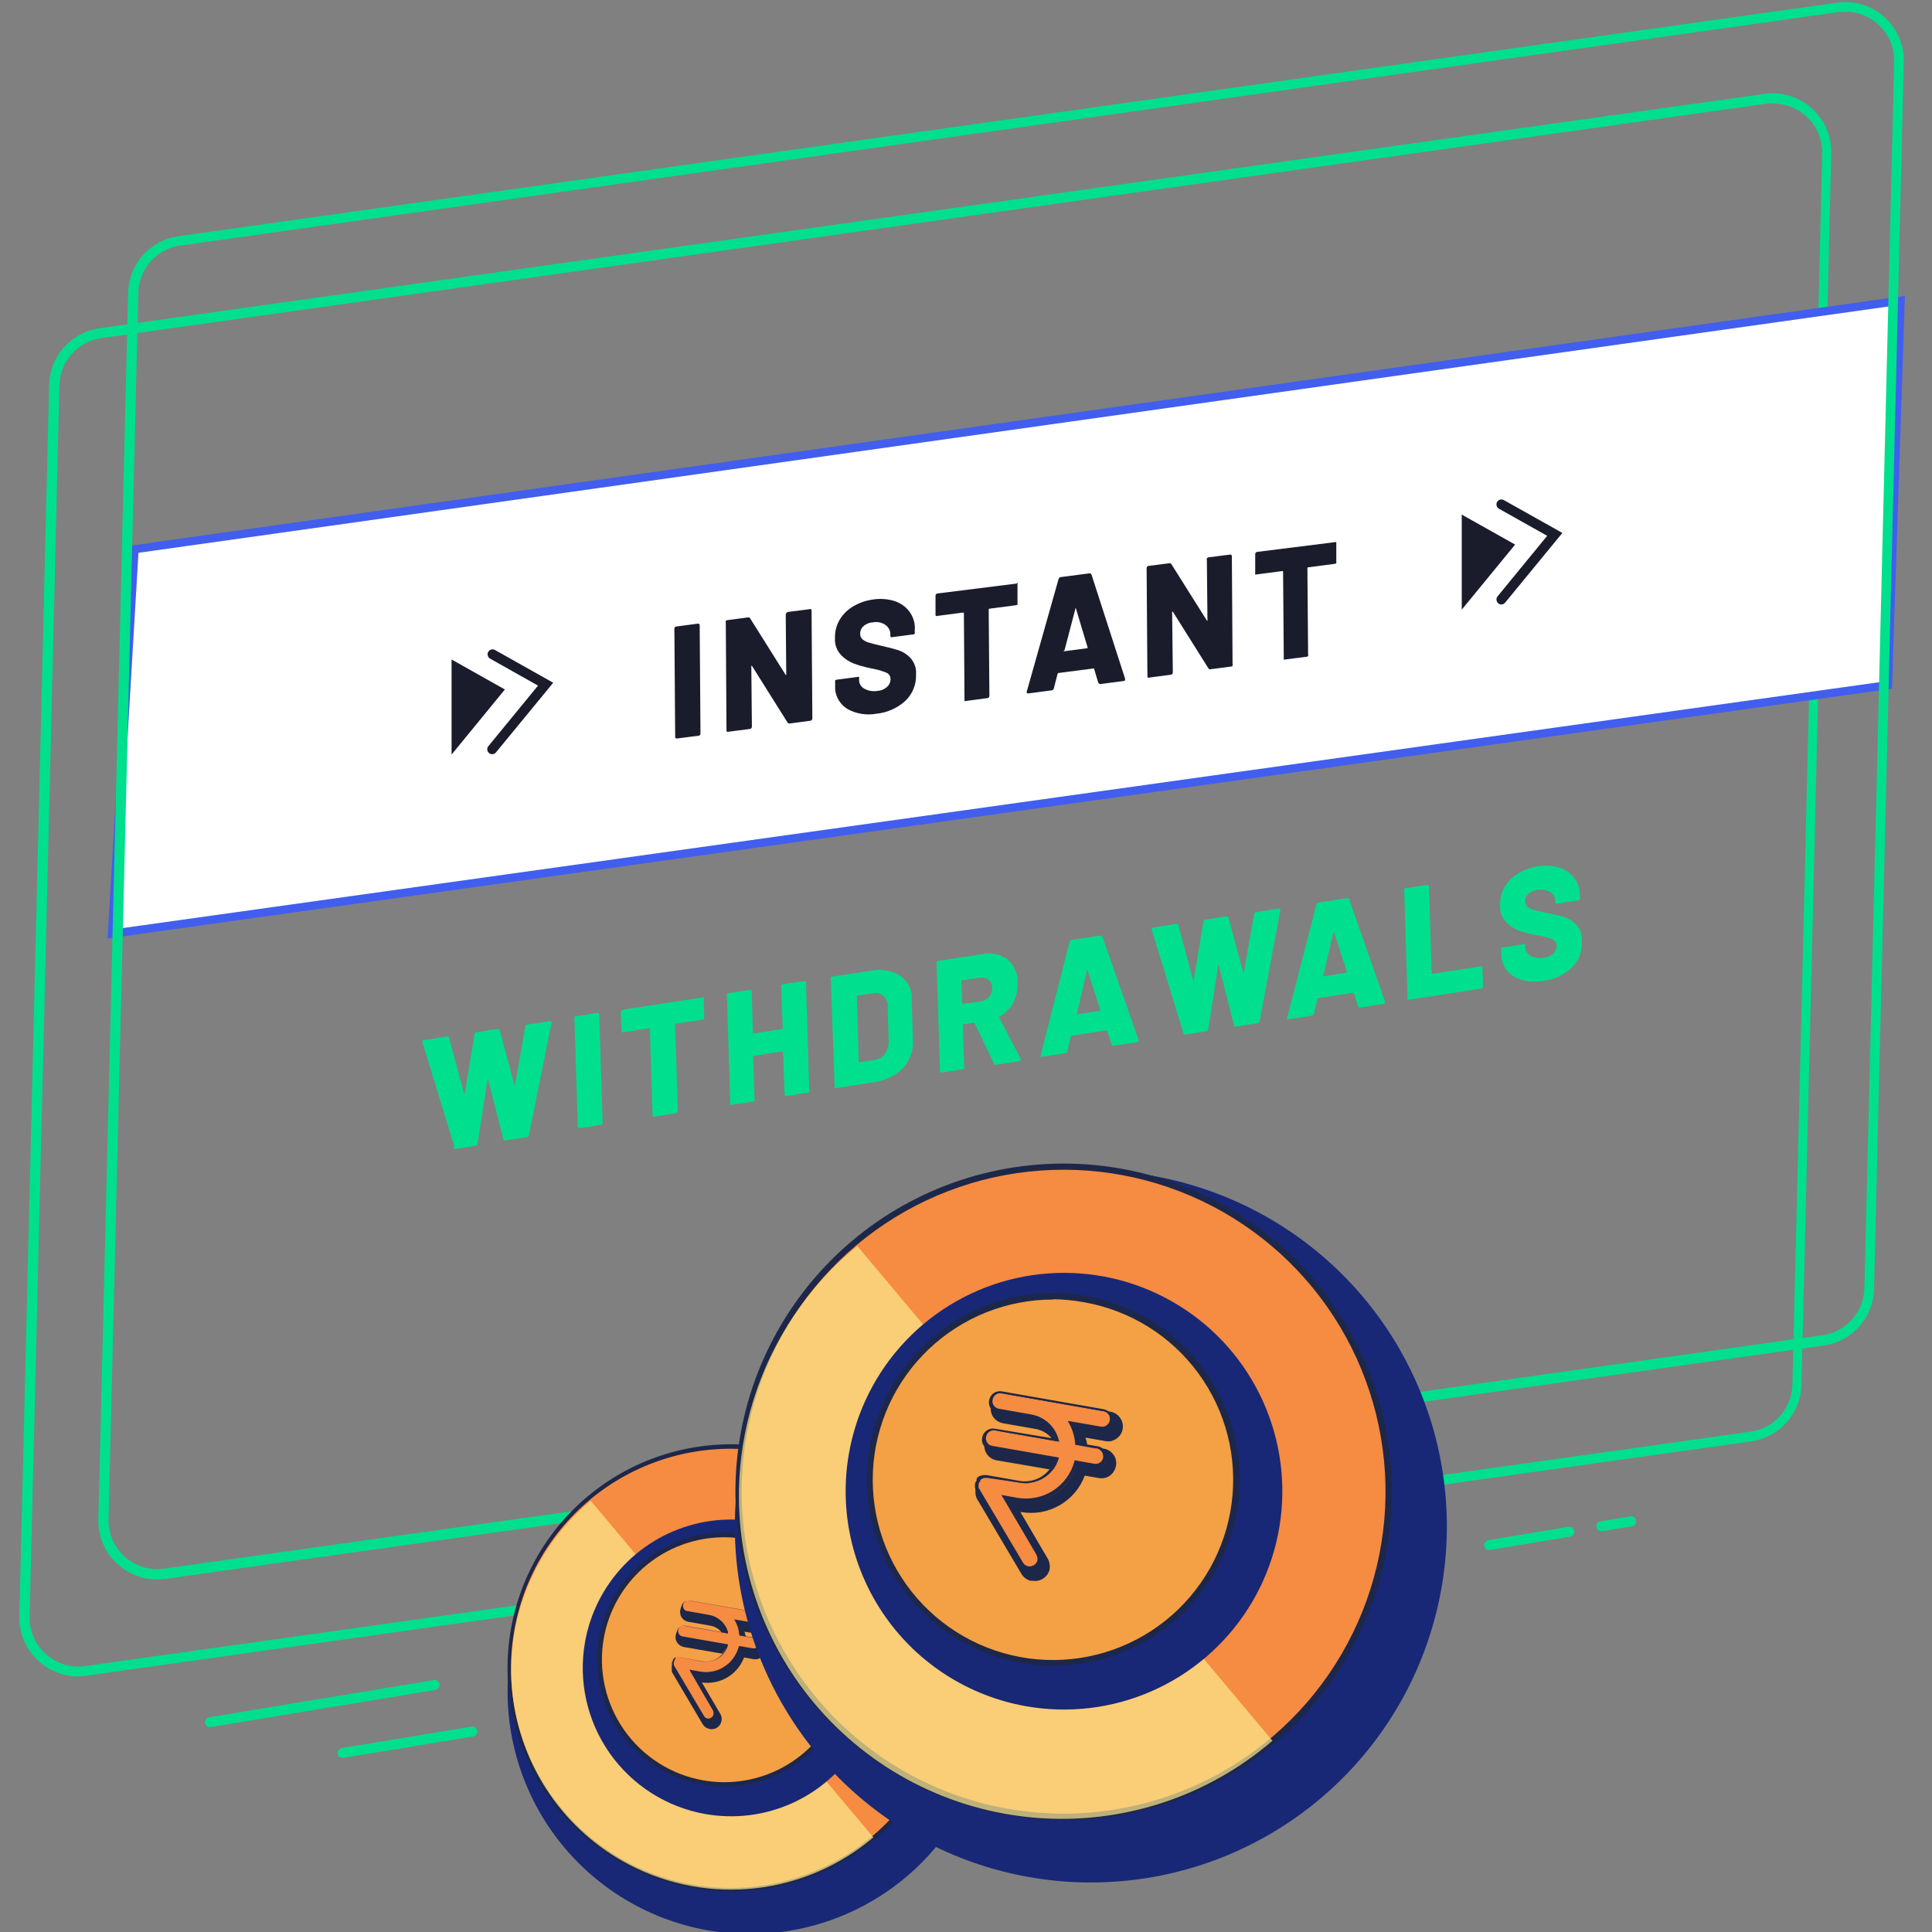 <svg width="100" height="100" viewBox="0 0 100 100" fill="none" xmlns="http://www.w3.org/2000/svg">
<rect x="0" y="0" width="100" height="100" fill="#808080" stroke="none"/>
<g clip-path="url(#clip0_5592_19990)">
<path d="M4.047 86.771C3.302 86.772 2.583 86.498 2.028 86C1.696 85.709 1.431 85.348 1.254 84.943C1.076 84.538 0.99 84.099 1.001 83.657L2.542 19.926C2.558 19.205 2.83 18.514 3.309 17.976C3.788 17.438 4.443 17.087 5.157 16.987L91.323 4.859C91.759 4.797 92.204 4.832 92.626 4.96C93.048 5.087 93.437 5.306 93.767 5.599C94.096 5.892 94.358 6.253 94.534 6.658C94.709 7.062 94.795 7.5 94.785 7.941L93.244 71.672C93.228 72.393 92.957 73.084 92.477 73.621C91.998 74.159 91.343 74.508 90.629 74.606L4.474 86.735C4.332 86.754 4.19 86.766 4.047 86.771ZM91.769 5.347C91.651 5.345 91.532 5.353 91.415 5.372L5.249 17.501C4.656 17.583 4.111 17.873 3.713 18.321C3.315 18.768 3.089 19.342 3.076 19.941L1.535 83.673C1.525 84.04 1.596 84.404 1.743 84.74C1.889 85.077 2.108 85.377 2.383 85.62C2.659 85.866 2.987 86.049 3.342 86.155C3.697 86.26 4.071 86.286 4.438 86.231L90.603 74.102C91.197 74.021 91.741 73.73 92.139 73.283C92.538 72.835 92.764 72.261 92.776 71.662L94.317 7.931C94.323 7.596 94.262 7.263 94.138 6.952C94.013 6.641 93.828 6.357 93.594 6.119C93.359 5.88 93.079 5.69 92.77 5.56C92.462 5.43 92.13 5.363 91.795 5.362L91.769 5.347Z" fill="#00DF8D"/>
<path d="M97.724 35.461L5.794 48.33L6.965 28.428L98.381 15.555L97.724 35.461Z" fill="white"/>
<path d="M5.568 48.576L6.76 28.243L6.934 28.217L98.597 15.312L97.929 35.645L97.754 35.671L5.568 48.576ZM7.166 28.613L6.02 48.083L97.518 35.276L98.155 15.806L7.166 28.613Z" fill="#415EEF"/>
<path d="M8.131 81.751C7.389 81.753 6.672 81.48 6.118 80.986C5.786 80.695 5.523 80.335 5.345 79.931C5.168 79.527 5.081 79.09 5.09 78.649L6.631 15.153C6.647 14.435 6.918 13.745 7.396 13.208C7.875 12.671 8.529 12.323 9.241 12.225L95.088 0.138C95.524 0.076 95.969 0.11 96.39 0.238C96.812 0.366 97.201 0.585 97.529 0.878C97.858 1.171 98.118 1.533 98.293 1.937C98.468 2.342 98.552 2.779 98.54 3.22L96.999 66.715C96.984 67.433 96.713 68.122 96.236 68.659C95.759 69.195 95.106 69.544 94.395 69.643L8.542 81.726C8.406 81.744 8.269 81.753 8.131 81.751ZM95.53 0.626C95.412 0.618 95.293 0.618 95.175 0.626L9.328 12.713C8.737 12.795 8.195 13.084 7.797 13.529C7.4 13.975 7.174 14.547 7.16 15.143L5.619 78.638C5.611 79.004 5.683 79.366 5.828 79.702C5.973 80.037 6.19 80.337 6.462 80.58C6.734 80.823 7.057 81.004 7.406 81.109C7.756 81.215 8.124 81.243 8.486 81.192L94.338 69.109C94.928 69.026 95.47 68.737 95.866 68.291C96.262 67.846 96.487 67.275 96.501 66.679L98.042 3.179C98.049 2.844 97.989 2.512 97.866 2.201C97.743 1.89 97.559 1.606 97.325 1.367C97.091 1.128 96.812 0.938 96.504 0.808C96.195 0.678 95.864 0.611 95.53 0.61V0.626Z" fill="#00DF8D"/>
<path d="M34.973 38.203C34.962 38.196 34.954 38.186 34.95 38.174C34.945 38.162 34.944 38.149 34.947 38.137L34.906 32.537C34.904 32.524 34.906 32.511 34.91 32.498C34.915 32.486 34.922 32.474 34.932 32.465C34.94 32.455 34.95 32.446 34.961 32.44C34.973 32.434 34.986 32.43 34.999 32.429L36.119 32.28C36.131 32.278 36.144 32.278 36.156 32.282C36.168 32.285 36.18 32.291 36.189 32.3C36.199 32.308 36.206 32.319 36.211 32.331C36.215 32.342 36.217 32.355 36.216 32.368L36.257 37.967C36.257 37.993 36.248 38.018 36.232 38.039C36.224 38.05 36.214 38.06 36.203 38.067C36.191 38.074 36.178 38.079 36.165 38.08L35.04 38.224C35.028 38.228 35.015 38.228 35.003 38.224C34.991 38.221 34.981 38.213 34.973 38.203Z" fill="#1A1C2B"/>
<path d="M40.722 31.715C40.737 31.693 40.761 31.678 40.788 31.674L41.913 31.53C41.923 31.524 41.935 31.521 41.947 31.521C41.959 31.521 41.97 31.524 41.98 31.53C41.99 31.538 41.997 31.548 42.002 31.56C42.006 31.572 42.008 31.584 42.006 31.597L42.047 37.196C42.044 37.223 42.034 37.248 42.016 37.268C42.009 37.279 41.999 37.288 41.987 37.294C41.975 37.3 41.962 37.304 41.949 37.304L40.876 37.448C40.854 37.453 40.831 37.45 40.81 37.441C40.79 37.432 40.773 37.416 40.763 37.397L38.923 34.468C38.923 34.468 38.923 34.468 38.888 34.468C38.852 34.468 38.888 34.468 38.888 34.504L38.918 37.617C38.916 37.644 38.905 37.669 38.888 37.689C38.881 37.701 38.872 37.71 38.862 37.717C38.851 37.724 38.839 37.729 38.826 37.73L37.701 37.874C37.69 37.881 37.678 37.884 37.665 37.884C37.652 37.884 37.64 37.881 37.629 37.874C37.62 37.866 37.613 37.855 37.609 37.844C37.605 37.832 37.603 37.82 37.603 37.807L37.567 32.208C37.562 32.197 37.56 32.184 37.56 32.172C37.56 32.16 37.562 32.147 37.567 32.136C37.586 32.115 37.611 32.102 37.639 32.1L38.723 31.956C38.745 31.952 38.767 31.955 38.787 31.966C38.807 31.976 38.822 31.992 38.831 32.013L40.665 34.931C40.665 34.931 40.665 34.931 40.696 34.931C40.727 34.931 40.696 34.931 40.696 34.89L40.67 31.807C40.671 31.789 40.677 31.771 40.685 31.755C40.694 31.739 40.707 31.726 40.722 31.715Z" fill="#1A1C2B"/>
<path d="M43.901 36.718C43.715 36.614 43.557 36.465 43.44 36.287C43.322 36.108 43.25 35.904 43.228 35.691C43.228 35.64 43.228 35.563 43.228 35.45V35.29C43.221 35.267 43.221 35.242 43.228 35.218C43.236 35.208 43.246 35.2 43.258 35.194C43.27 35.187 43.282 35.184 43.295 35.182L44.394 35.038C44.406 35.033 44.418 35.031 44.43 35.031C44.443 35.031 44.455 35.033 44.466 35.038C44.474 35.06 44.474 35.084 44.466 35.105V35.203C44.468 35.294 44.493 35.382 44.54 35.46C44.587 35.537 44.654 35.601 44.733 35.645C44.95 35.763 45.2 35.803 45.442 35.758C45.638 35.742 45.821 35.654 45.956 35.511C46.007 35.456 46.045 35.391 46.068 35.32C46.091 35.249 46.099 35.174 46.09 35.1C46.084 35.038 46.061 34.979 46.024 34.929C45.987 34.88 45.937 34.841 45.879 34.818C45.669 34.731 45.45 34.666 45.227 34.622L45.026 34.581C44.743 34.523 44.465 34.444 44.194 34.345C43.955 34.253 43.737 34.111 43.557 33.929C43.362 33.733 43.243 33.475 43.218 33.199C43.218 33.158 43.218 33.086 43.218 32.989C43.215 32.659 43.304 32.336 43.475 32.054C43.651 31.77 43.897 31.534 44.189 31.37C44.505 31.188 44.854 31.07 45.216 31.026C45.56 30.976 45.91 30.999 46.244 31.093C46.535 31.176 46.797 31.34 46.999 31.566C47.193 31.792 47.315 32.071 47.348 32.367C47.355 32.446 47.355 32.525 47.348 32.603V32.722C47.354 32.733 47.356 32.745 47.356 32.758C47.356 32.77 47.354 32.782 47.348 32.794C47.341 32.805 47.331 32.814 47.319 32.822C47.308 32.829 47.295 32.833 47.282 32.835L46.187 32.978C46.164 32.986 46.139 32.986 46.115 32.978C46.106 32.97 46.098 32.96 46.093 32.948C46.088 32.937 46.085 32.924 46.084 32.912V32.83C46.084 32.736 46.062 32.644 46.019 32.561C45.976 32.477 45.914 32.406 45.838 32.352C45.745 32.285 45.638 32.239 45.526 32.215C45.414 32.191 45.298 32.19 45.185 32.213C44.994 32.222 44.812 32.298 44.672 32.429C44.614 32.486 44.571 32.557 44.546 32.635C44.521 32.713 44.515 32.795 44.528 32.876C44.534 32.922 44.55 32.967 44.574 33.008C44.597 33.048 44.629 33.084 44.667 33.112C44.769 33.188 44.886 33.242 45.011 33.271C45.16 33.318 45.391 33.374 45.699 33.446C45.972 33.502 46.241 33.572 46.506 33.657C46.719 33.73 46.914 33.849 47.076 34.006C47.269 34.197 47.389 34.45 47.415 34.72C47.415 34.766 47.415 34.838 47.415 34.936C47.421 35.187 47.374 35.436 47.278 35.668C47.182 35.9 47.038 36.109 46.855 36.282C46.437 36.661 45.907 36.893 45.345 36.944C44.852 37.031 44.344 36.952 43.901 36.718Z" fill="#1A1C2B"/>
<path d="M52.665 30.164C52.672 30.174 52.675 30.186 52.675 30.197C52.675 30.209 52.672 30.221 52.665 30.231V31.217C52.671 31.228 52.673 31.241 52.673 31.253C52.673 31.265 52.671 31.278 52.665 31.289C52.657 31.3 52.647 31.308 52.636 31.315C52.624 31.321 52.611 31.325 52.598 31.325L51.222 31.505C51.187 31.505 51.172 31.52 51.175 31.551L51.211 36.026C51.209 36.052 51.198 36.077 51.181 36.097C51.174 36.108 51.165 36.117 51.154 36.123C51.143 36.129 51.131 36.133 51.119 36.133L49.994 36.282C49.971 36.291 49.945 36.291 49.922 36.282C49.914 36.261 49.914 36.237 49.922 36.216L49.891 31.741C49.89 31.731 49.885 31.722 49.877 31.715C49.87 31.709 49.86 31.705 49.85 31.705L48.514 31.88C48.504 31.886 48.493 31.89 48.481 31.89C48.469 31.89 48.458 31.886 48.448 31.88C48.437 31.873 48.429 31.863 48.424 31.851C48.419 31.839 48.419 31.826 48.422 31.813V30.832C48.423 30.803 48.434 30.776 48.453 30.755C48.459 30.744 48.468 30.735 48.479 30.729C48.49 30.723 48.502 30.719 48.514 30.719L52.624 30.205C52.627 30.195 52.632 30.187 52.639 30.18C52.647 30.172 52.656 30.167 52.665 30.164Z" fill="#1A1C2B"/>
<path d="M56.873 35.368C56.855 35.353 56.842 35.334 56.837 35.311L56.626 34.602C56.626 34.602 56.595 34.572 56.58 34.602L54.782 34.834C54.782 34.834 54.751 34.834 54.741 34.875L54.545 35.635C54.54 35.661 54.526 35.685 54.505 35.703C54.485 35.721 54.459 35.731 54.432 35.733L53.225 35.892C53.211 35.895 53.197 35.894 53.184 35.889C53.17 35.884 53.159 35.875 53.151 35.864C53.143 35.852 53.138 35.838 53.138 35.824C53.137 35.81 53.141 35.796 53.148 35.784L54.792 29.969C54.798 29.944 54.811 29.922 54.829 29.905C54.848 29.888 54.87 29.876 54.895 29.871L56.39 29.676C56.413 29.675 56.436 29.681 56.456 29.694C56.475 29.707 56.49 29.726 56.498 29.748L58.234 35.126V35.157C58.234 35.214 58.234 35.245 58.152 35.25L56.939 35.409C56.914 35.401 56.891 35.387 56.873 35.368ZM55.085 33.709L56.256 33.554C56.287 33.554 56.297 33.554 56.292 33.503L55.676 31.448C55.676 31.448 55.676 31.417 55.676 31.422C55.672 31.433 55.672 31.443 55.676 31.453L55.1 33.657C55.042 33.698 55.028 33.715 55.059 33.709H55.085Z" fill="#1A1C2B"/>
<path d="M62.477 28.891C62.484 28.879 62.494 28.869 62.506 28.862C62.517 28.855 62.53 28.851 62.544 28.849L63.664 28.706C63.676 28.703 63.689 28.704 63.701 28.707C63.714 28.71 63.725 28.717 63.734 28.725C63.744 28.733 63.751 28.744 63.756 28.756C63.761 28.767 63.763 28.78 63.761 28.793L63.797 34.387C63.805 34.412 63.805 34.439 63.797 34.464C63.789 34.474 63.779 34.483 63.768 34.489C63.756 34.495 63.744 34.499 63.731 34.5L62.657 34.639C62.635 34.646 62.611 34.645 62.591 34.635C62.57 34.626 62.553 34.609 62.544 34.588L60.705 31.66H60.669C60.669 31.66 60.669 31.66 60.669 31.701L60.705 34.814C60.7 34.84 60.69 34.864 60.674 34.886C60.667 34.896 60.658 34.905 60.648 34.911C60.637 34.917 60.625 34.921 60.612 34.922L59.487 35.071C59.476 35.076 59.464 35.078 59.451 35.078C59.439 35.078 59.427 35.076 59.416 35.071C59.406 35.062 59.399 35.052 59.394 35.04C59.39 35.029 59.388 35.016 59.39 35.004L59.349 29.404C59.348 29.391 59.35 29.378 59.354 29.366C59.359 29.353 59.365 29.342 59.374 29.332C59.393 29.311 59.418 29.297 59.446 29.291L60.53 29.153C60.551 29.148 60.572 29.151 60.59 29.16C60.609 29.17 60.624 29.185 60.633 29.204L62.472 32.127C62.472 32.127 62.472 32.127 62.498 32.127C62.501 32.121 62.503 32.114 62.503 32.106C62.503 32.099 62.501 32.092 62.498 32.086L62.467 29.004C62.459 28.985 62.455 28.965 62.457 28.946C62.459 28.926 62.466 28.907 62.477 28.891Z" fill="#1A1C2B"/>
<path d="M69.166 28.017C69.173 28.039 69.173 28.062 69.166 28.084V29.07C69.176 29.095 69.176 29.123 69.166 29.147C69.146 29.166 69.121 29.179 69.094 29.183L67.717 29.363C67.686 29.363 67.671 29.378 67.671 29.409L67.707 33.879C67.715 33.904 67.715 33.931 67.707 33.956C67.689 33.974 67.666 33.987 67.64 33.992L66.515 34.136C66.505 34.141 66.493 34.144 66.482 34.144C66.47 34.144 66.459 34.141 66.448 34.136C66.443 34.125 66.44 34.114 66.44 34.102C66.44 34.09 66.443 34.079 66.448 34.069L66.412 29.594C66.412 29.569 66.412 29.558 66.376 29.558L65.036 29.733C65.025 29.738 65.014 29.74 65.002 29.74C64.991 29.74 64.979 29.738 64.969 29.733C64.964 29.723 64.961 29.711 64.961 29.7C64.961 29.688 64.964 29.677 64.969 29.666V28.68C64.97 28.654 64.979 28.629 64.995 28.608C65.011 28.587 65.035 28.572 65.061 28.567L69.171 28.053C69.168 28.041 69.166 28.029 69.166 28.017Z" fill="#1A1C2B"/>
<path d="M23.507 59.318L21.863 53.939C21.863 53.877 21.863 53.846 21.945 53.836L23.142 53.651C23.153 53.648 23.165 53.648 23.176 53.649C23.188 53.651 23.199 53.655 23.208 53.662C23.218 53.668 23.226 53.676 23.233 53.686C23.239 53.696 23.243 53.707 23.245 53.718L24.026 56.626C24.026 56.626 24.026 56.657 24.051 56.651C24.077 56.646 24.051 56.651 24.051 56.615L24.565 53.533C24.566 53.506 24.577 53.48 24.596 53.46C24.615 53.44 24.64 53.428 24.668 53.425L25.762 53.256C25.784 53.251 25.808 53.255 25.827 53.268C25.846 53.281 25.86 53.3 25.865 53.322L26.645 56.23V56.261C26.645 56.261 26.645 56.261 26.645 56.225L27.19 53.143C27.19 53.116 27.2 53.09 27.218 53.07C27.236 53.05 27.261 53.037 27.288 53.035L28.449 52.855C28.526 52.855 28.556 52.855 28.546 52.947L27.38 58.758C27.379 58.783 27.368 58.807 27.35 58.825C27.332 58.843 27.308 58.854 27.282 58.855L26.152 59.03C26.091 59.03 26.055 59.03 26.05 58.958L25.264 55.876C25.264 55.876 25.264 55.845 25.233 55.876C25.202 55.907 25.233 55.876 25.233 55.912L24.719 59.199C24.718 59.226 24.708 59.251 24.69 59.271C24.672 59.291 24.648 59.304 24.621 59.307L23.563 59.472C23.546 59.47 23.53 59.463 23.517 59.452C23.504 59.442 23.494 59.428 23.488 59.412C23.482 59.396 23.481 59.379 23.484 59.362C23.488 59.346 23.495 59.33 23.507 59.318Z" fill="#00DF8D"/>
<path d="M29.933 58.378C29.923 58.37 29.915 58.36 29.91 58.348C29.904 58.336 29.902 58.324 29.903 58.311L29.733 52.716C29.727 52.705 29.724 52.693 29.724 52.68C29.724 52.668 29.727 52.656 29.733 52.645C29.741 52.633 29.75 52.624 29.762 52.617C29.773 52.609 29.786 52.605 29.8 52.603L30.915 52.429C30.971 52.429 31.007 52.429 31.017 52.516L31.192 58.11C31.191 58.138 31.182 58.165 31.166 58.188C31.149 58.207 31.125 58.22 31.099 58.223L29.98 58.398C29.962 58.397 29.946 58.389 29.933 58.378Z" fill="#00DF8D"/>
<path d="M36.422 51.612C36.427 51.622 36.429 51.633 36.429 51.645C36.429 51.657 36.427 51.668 36.422 51.678L36.453 52.665C36.453 52.678 36.452 52.691 36.447 52.703C36.443 52.716 36.436 52.727 36.427 52.737C36.419 52.748 36.41 52.758 36.398 52.765C36.386 52.772 36.373 52.776 36.36 52.778L34.989 52.988C34.953 52.988 34.937 53.014 34.942 53.04L35.086 57.509C35.085 57.535 35.076 57.56 35.06 57.581C35.053 57.592 35.043 57.602 35.032 57.609C35.02 57.616 35.007 57.62 34.994 57.622L33.874 57.797C33.85 57.804 33.825 57.804 33.802 57.797C33.793 57.788 33.786 57.778 33.782 57.766C33.777 57.755 33.775 57.742 33.776 57.73L33.637 53.261C33.636 53.251 33.631 53.241 33.624 53.235C33.616 53.228 33.606 53.224 33.596 53.225L32.266 53.43C32.255 53.436 32.244 53.438 32.232 53.438C32.221 53.438 32.209 53.436 32.199 53.43C32.19 53.422 32.182 53.411 32.177 53.4C32.171 53.389 32.169 53.376 32.168 53.363L32.132 52.377C32.133 52.351 32.142 52.326 32.158 52.305C32.165 52.294 32.175 52.284 32.187 52.277C32.198 52.27 32.211 52.266 32.225 52.264L36.334 51.632C36.346 51.621 36.36 51.613 36.375 51.61C36.391 51.606 36.407 51.607 36.422 51.612Z" fill="#00DF8D"/>
<path d="M40.434 50.99C40.45 50.968 40.474 50.953 40.501 50.949L41.62 50.779C41.631 50.774 41.642 50.771 41.654 50.771C41.666 50.771 41.677 50.774 41.687 50.779C41.697 50.788 41.704 50.798 41.71 50.809C41.715 50.821 41.718 50.833 41.718 50.846L41.888 56.44C41.896 56.465 41.896 56.492 41.888 56.517C41.873 56.538 41.851 56.553 41.826 56.559L40.706 56.728C40.695 56.733 40.683 56.736 40.67 56.736C40.658 56.736 40.645 56.733 40.634 56.728C40.625 56.72 40.618 56.709 40.613 56.698C40.609 56.686 40.607 56.674 40.608 56.661L40.532 54.457C40.532 54.457 40.532 54.416 40.495 54.421L39.026 54.653C39.001 54.653 38.99 54.653 38.98 54.699L39.057 56.898C39.065 56.923 39.065 56.95 39.057 56.975C39.041 56.996 39.017 57.01 38.99 57.016L37.87 57.185C37.859 57.19 37.847 57.193 37.834 57.193C37.822 57.193 37.81 57.19 37.798 57.185C37.791 57.163 37.791 57.14 37.798 57.118L37.624 51.524C37.614 51.499 37.614 51.472 37.624 51.447C37.641 51.426 37.664 51.411 37.691 51.406L38.805 51.236C38.862 51.236 38.898 51.236 38.908 51.319L38.97 53.456C38.97 53.481 38.97 53.497 39.011 53.492L40.49 53.26C40.494 53.263 40.499 53.264 40.503 53.264C40.508 53.264 40.512 53.263 40.516 53.26C40.518 53.256 40.52 53.25 40.52 53.245C40.52 53.24 40.518 53.234 40.516 53.23L40.434 51.067C40.426 51.042 40.426 51.015 40.434 50.99Z" fill="#00DF8D"/>
<path d="M43.203 56.327C43.197 56.317 43.194 56.305 43.194 56.294C43.194 56.282 43.197 56.271 43.203 56.26L43.002 50.666C42.997 50.655 42.994 50.642 42.994 50.63C42.994 50.617 42.997 50.605 43.002 50.594C43.01 50.583 43.02 50.573 43.031 50.566C43.042 50.559 43.056 50.554 43.069 50.553L45.072 50.245C45.559 50.14 46.068 50.213 46.506 50.45C46.691 50.557 46.849 50.706 46.968 50.884C47.086 51.062 47.162 51.265 47.189 51.478C47.194 51.556 47.194 51.635 47.189 51.714L47.256 53.882C47.271 54.227 47.193 54.569 47.03 54.873C46.862 55.182 46.616 55.441 46.316 55.623C45.986 55.829 45.617 55.964 45.232 56.019L43.228 56.327C43.22 56.329 43.211 56.329 43.203 56.327ZM44.482 54.981L45.298 54.853C45.401 54.839 45.5 54.804 45.588 54.75C45.677 54.696 45.753 54.624 45.812 54.539C45.943 54.342 46.008 54.108 45.997 53.871L45.946 52.166C45.946 52.13 45.946 52.079 45.946 52.012C45.93 51.825 45.841 51.652 45.699 51.529C45.628 51.471 45.545 51.431 45.456 51.411C45.367 51.39 45.275 51.39 45.185 51.411L44.389 51.534C44.358 51.534 44.343 51.534 44.348 51.586L44.451 54.945C44.451 54.945 44.461 54.981 44.482 54.981Z" fill="#00DF8D"/>
<path d="M51.432 55.013L50.441 52.958C50.436 52.949 50.428 52.942 50.419 52.937C50.41 52.933 50.4 52.931 50.389 52.932L49.876 53.014C49.845 53.014 49.835 53.014 49.84 53.06L49.907 55.228C49.914 55.254 49.914 55.281 49.907 55.306C49.9 55.316 49.891 55.325 49.88 55.331C49.87 55.337 49.857 55.341 49.845 55.342L48.72 55.516C48.709 55.521 48.698 55.524 48.687 55.524C48.675 55.524 48.664 55.521 48.653 55.516C48.644 55.495 48.644 55.471 48.653 55.449L48.478 49.85C48.474 49.838 48.471 49.826 48.471 49.814C48.471 49.802 48.474 49.789 48.478 49.778C48.497 49.757 48.523 49.742 48.55 49.737L50.888 49.377C51.092 49.335 51.302 49.334 51.507 49.374C51.711 49.413 51.906 49.493 52.08 49.608C52.242 49.731 52.377 49.885 52.478 50.062C52.579 50.239 52.642 50.434 52.665 50.636C52.665 50.692 52.665 50.78 52.665 50.898C52.684 51.256 52.602 51.611 52.429 51.925C52.266 52.22 52.022 52.463 51.725 52.624C51.721 52.628 51.717 52.633 51.715 52.638C51.712 52.643 51.711 52.649 51.711 52.655C51.711 52.661 51.712 52.666 51.715 52.672C51.717 52.677 51.721 52.682 51.725 52.685L52.83 54.802C52.835 54.815 52.835 54.83 52.83 54.843C52.83 54.889 52.83 54.92 52.742 54.931L51.566 55.11C51.55 55.115 51.534 55.116 51.518 55.114C51.502 55.111 51.487 55.105 51.474 55.095C51.462 55.086 51.451 55.073 51.444 55.059C51.436 55.045 51.432 55.029 51.432 55.013ZM49.763 50.749L49.799 51.92C49.799 51.951 49.799 51.961 49.84 51.956L50.708 51.838C50.808 51.83 50.906 51.801 50.994 51.753C51.083 51.706 51.16 51.64 51.222 51.56C51.277 51.488 51.316 51.405 51.339 51.317C51.361 51.229 51.365 51.137 51.35 51.047C51.342 50.974 51.317 50.903 51.279 50.84C51.241 50.778 51.19 50.724 51.129 50.682C50.995 50.602 50.836 50.575 50.682 50.605L49.814 50.739C49.773 50.703 49.758 50.723 49.763 50.749Z" fill="#00DF8D"/>
<path d="M57.577 54.114C57.566 54.108 57.558 54.101 57.55 54.092C57.544 54.084 57.538 54.073 57.535 54.062L57.309 53.358C57.309 53.358 57.279 53.328 57.263 53.333L55.465 53.61C55.465 53.61 55.465 53.61 55.429 53.646L55.249 54.417C55.244 54.442 55.231 54.466 55.211 54.483C55.192 54.501 55.167 54.512 55.141 54.514L53.939 54.699C53.928 54.705 53.916 54.708 53.903 54.708C53.891 54.708 53.879 54.705 53.867 54.699C53.867 54.699 53.867 54.653 53.867 54.612L55.362 48.756C55.368 48.731 55.381 48.708 55.399 48.69C55.417 48.672 55.44 48.659 55.465 48.653L56.95 48.427C56.973 48.423 56.996 48.427 57.017 48.438C57.038 48.449 57.054 48.467 57.063 48.489L58.928 53.816V53.846C58.93 53.858 58.929 53.87 58.927 53.882C58.924 53.893 58.919 53.904 58.911 53.913C58.904 53.922 58.895 53.93 58.884 53.935C58.874 53.941 58.862 53.944 58.85 53.944L57.638 54.129C57.627 54.131 57.616 54.131 57.605 54.129C57.595 54.126 57.585 54.121 57.577 54.114ZM55.748 52.501L56.914 52.321C56.914 52.321 56.955 52.321 56.95 52.264L56.282 50.209C56.282 50.209 56.282 50.209 56.256 50.209C56.23 50.209 56.256 50.209 56.256 50.245L55.742 52.459C55.701 52.49 55.712 52.506 55.748 52.501Z" fill="#00DF8D"/>
<path d="M61.255 53.486L59.611 48.113C59.608 48.1 59.608 48.087 59.61 48.074C59.613 48.062 59.618 48.05 59.626 48.039C59.634 48.029 59.644 48.02 59.656 48.015C59.667 48.009 59.68 48.005 59.693 48.005L60.89 47.82C60.902 47.818 60.913 47.818 60.925 47.82C60.936 47.823 60.947 47.828 60.957 47.834C60.966 47.841 60.974 47.849 60.981 47.859C60.987 47.869 60.991 47.88 60.993 47.892L61.774 50.8C61.774 50.8 61.774 50.83 61.774 50.825C61.774 50.82 61.774 50.825 61.774 50.789L62.287 47.707C62.289 47.68 62.3 47.654 62.319 47.634C62.337 47.614 62.363 47.602 62.39 47.599L63.484 47.429C63.496 47.425 63.508 47.424 63.519 47.426C63.531 47.427 63.542 47.431 63.552 47.438C63.562 47.444 63.571 47.453 63.577 47.463C63.583 47.473 63.586 47.484 63.587 47.496L64.368 50.404V50.435C64.368 50.435 64.368 50.435 64.368 50.394L64.912 47.311C64.912 47.285 64.923 47.26 64.941 47.24C64.959 47.221 64.984 47.21 65.01 47.209L66.171 47.029C66.248 47.029 66.279 47.029 66.269 47.121L65.2 52.865C65.199 52.89 65.188 52.914 65.17 52.932C65.152 52.95 65.128 52.961 65.103 52.962L63.972 53.137C63.911 53.137 63.88 53.137 63.87 53.06L63.084 49.977C63.084 49.977 63.084 49.947 63.053 49.947C63.022 49.947 63.053 49.947 63.053 49.988L62.539 53.276C62.538 53.302 62.528 53.328 62.51 53.347C62.492 53.367 62.468 53.38 62.442 53.383L61.383 53.543C61.371 53.55 61.358 53.553 61.345 53.554C61.331 53.555 61.317 53.552 61.305 53.547C61.292 53.541 61.281 53.533 61.273 53.523C61.264 53.512 61.258 53.5 61.255 53.486Z" fill="#00DF8D"/>
<path d="M70.337 52.146C70.318 52.134 70.303 52.116 70.296 52.095L70.07 51.386C70.055 51.381 70.039 51.381 70.024 51.386L68.231 51.663C68.221 51.665 68.213 51.67 68.206 51.678C68.2 51.685 68.196 51.694 68.195 51.704L68.01 52.47C68.006 52.496 67.993 52.521 67.973 52.539C67.954 52.558 67.929 52.569 67.902 52.572L66.7 52.758C66.689 52.763 66.677 52.766 66.664 52.766C66.652 52.766 66.639 52.763 66.628 52.758C66.621 52.744 66.618 52.729 66.618 52.714C66.618 52.699 66.621 52.684 66.628 52.67L68.138 46.814C68.142 46.789 68.154 46.767 68.171 46.749C68.189 46.732 68.212 46.72 68.236 46.716L69.726 46.485C69.749 46.483 69.772 46.488 69.791 46.5C69.811 46.512 69.826 46.53 69.834 46.552L71.688 51.838V51.869C71.691 51.88 71.69 51.892 71.687 51.903C71.685 51.914 71.679 51.925 71.672 51.934C71.665 51.942 71.655 51.95 71.645 51.954C71.634 51.959 71.623 51.961 71.611 51.961L70.399 52.151C70.378 52.157 70.356 52.155 70.337 52.146ZM68.508 50.533L69.674 50.353C69.705 50.353 69.716 50.328 69.71 50.297L69.048 48.242C69.048 48.242 69.048 48.211 69.017 48.216C69.013 48.226 69.013 48.237 69.017 48.247L68.503 50.466C68.472 50.518 68.474 50.54 68.508 50.533Z" fill="#00DF8D"/>
<path d="M72.854 51.751C72.848 51.741 72.844 51.729 72.844 51.717C72.844 51.706 72.848 51.694 72.854 51.684L72.68 46.09C72.674 46.079 72.671 46.066 72.671 46.054C72.671 46.041 72.674 46.029 72.68 46.018C72.696 45.996 72.72 45.981 72.746 45.977L73.861 45.807C73.923 45.807 73.954 45.807 73.964 45.889L74.103 50.369C74.102 50.374 74.102 50.379 74.103 50.384C74.105 50.389 74.108 50.393 74.111 50.396C74.115 50.4 74.119 50.403 74.124 50.404C74.129 50.406 74.134 50.406 74.139 50.405L76.656 50.014C76.667 50.009 76.679 50.007 76.692 50.007C76.704 50.007 76.716 50.009 76.728 50.014C76.733 50.025 76.736 50.036 76.736 50.048C76.736 50.059 76.733 50.071 76.728 50.081L76.764 51.057C76.759 51.083 76.748 51.108 76.733 51.129C76.724 51.141 76.714 51.15 76.701 51.157C76.689 51.164 76.675 51.169 76.661 51.17L72.901 51.751C72.886 51.756 72.869 51.756 72.854 51.751Z" fill="#00DF8D"/>
<path d="M78.408 50.575C78.218 50.471 78.056 50.324 77.934 50.145C77.813 49.967 77.736 49.762 77.709 49.547C77.709 49.496 77.709 49.419 77.709 49.306V49.152C77.701 49.127 77.701 49.1 77.709 49.075C77.717 49.064 77.727 49.055 77.738 49.049C77.75 49.043 77.763 49.039 77.776 49.039L78.87 48.869C78.881 48.864 78.894 48.861 78.906 48.861C78.918 48.861 78.931 48.864 78.942 48.869C78.947 48.88 78.95 48.891 78.95 48.902C78.95 48.914 78.947 48.925 78.942 48.936V49.039C78.946 49.129 78.974 49.216 79.023 49.291C79.072 49.367 79.139 49.429 79.219 49.47C79.437 49.583 79.688 49.618 79.928 49.568C80.126 49.548 80.309 49.454 80.442 49.306C80.492 49.25 80.528 49.183 80.55 49.111C80.571 49.039 80.576 48.964 80.565 48.89C80.556 48.829 80.532 48.771 80.494 48.722C80.456 48.674 80.406 48.636 80.349 48.612C80.137 48.532 79.916 48.474 79.692 48.438L79.492 48.402C79.207 48.348 78.928 48.274 78.654 48.181C78.411 48.094 78.189 47.958 78.002 47.78C77.805 47.587 77.68 47.334 77.647 47.061C77.647 47.02 77.647 46.948 77.647 46.85C77.633 46.521 77.714 46.195 77.879 45.91C78.049 45.622 78.289 45.382 78.577 45.212C78.891 45.02 79.241 44.894 79.605 44.842C79.946 44.785 80.296 44.798 80.632 44.883C80.923 44.959 81.186 45.116 81.392 45.335C81.594 45.556 81.725 45.834 81.767 46.131C81.767 46.182 81.767 46.26 81.767 46.367V46.486C81.772 46.497 81.775 46.509 81.775 46.521C81.775 46.534 81.772 46.546 81.767 46.557C81.759 46.569 81.748 46.578 81.736 46.585C81.723 46.593 81.71 46.597 81.695 46.599L80.611 46.768C80.599 46.773 80.586 46.776 80.573 46.776C80.56 46.776 80.547 46.773 80.534 46.768C80.525 46.761 80.516 46.752 80.511 46.741C80.506 46.73 80.503 46.718 80.504 46.706V46.645C80.501 46.551 80.476 46.459 80.43 46.376C80.385 46.294 80.32 46.224 80.242 46.172C80.06 46.07 79.852 46.026 79.644 46.045C79.437 46.065 79.24 46.146 79.081 46.28C79.025 46.339 78.985 46.41 78.963 46.488C78.941 46.566 78.937 46.648 78.952 46.727C78.959 46.774 78.975 46.819 79 46.86C79.024 46.901 79.057 46.936 79.096 46.963C79.203 47.033 79.321 47.084 79.445 47.112C79.594 47.153 79.826 47.205 80.134 47.266C80.442 47.328 80.755 47.4 80.951 47.462C81.164 47.53 81.361 47.644 81.526 47.795C81.725 47.982 81.85 48.233 81.88 48.504C81.88 48.551 81.88 48.617 81.88 48.72C81.894 48.969 81.856 49.219 81.768 49.453C81.679 49.686 81.543 49.899 81.367 50.076C80.957 50.465 80.432 50.709 79.872 50.775C79.375 50.869 78.861 50.799 78.408 50.575Z" fill="#00DF8D"/>
<path d="M36.653 99.917C39.097 100.345 41.613 100.039 43.883 99.037C46.153 98.035 48.074 96.383 49.405 94.289C50.736 92.195 51.416 89.753 51.359 87.273C51.302 84.792 50.511 82.384 49.086 80.353C47.661 78.323 45.665 76.76 43.352 75.863C41.038 74.966 38.511 74.776 36.09 75.315C33.668 75.855 31.46 77.1 29.747 78.894C28.033 80.688 26.889 82.95 26.461 85.394C26.176 87.017 26.214 88.68 26.573 90.288C26.931 91.896 27.602 93.418 28.549 94.767C29.495 96.115 30.698 97.264 32.089 98.148C33.479 99.031 35.03 99.633 36.653 99.917Z" fill="#182877"/>
<path d="M35.862 97.619C38.093 98.012 40.391 97.734 42.465 96.82C44.538 95.907 46.295 94.399 47.511 92.487C48.728 90.576 49.35 88.346 49.3 86.081C49.249 83.816 48.528 81.616 47.227 79.761C45.926 77.905 44.105 76.477 41.992 75.657C39.88 74.837 37.572 74.662 35.36 75.154C33.148 75.646 31.132 76.782 29.566 78.42C28 80.058 26.955 82.123 26.563 84.355C26.039 87.347 26.724 90.424 28.468 92.911C30.211 95.398 32.871 97.092 35.862 97.619Z" fill="#F68B42"/>
<path d="M37.865 97.903C37.187 97.903 36.51 97.845 35.841 97.729C32.904 97.213 30.28 95.583 28.515 93.18C26.751 90.777 25.981 87.785 26.368 84.829C26.755 81.872 28.267 79.179 30.591 77.311C32.914 75.442 35.869 74.542 38.839 74.798C41.81 75.055 44.567 76.447 46.536 78.686C48.505 80.926 49.534 83.838 49.408 86.817C49.282 89.796 48.012 92.612 45.862 94.677C43.711 96.742 40.847 97.898 37.865 97.903ZM37.819 74.987C34.89 74.986 32.074 76.116 29.958 78.141C27.841 80.165 26.588 82.929 26.459 85.855C26.33 88.781 27.336 91.644 29.266 93.847C31.196 96.05 33.902 97.423 36.819 97.68C39.737 97.937 42.641 97.058 44.926 95.226C47.212 93.395 48.702 90.751 49.087 87.848C49.471 84.944 48.721 82.004 46.991 79.641C45.261 77.277 42.686 75.673 39.802 75.161C39.147 75.045 38.484 74.986 37.819 74.987Z" fill="#1D2749"/>
<path opacity="0.72" d="M30.576 77.678C29.13 78.876 28.003 80.413 27.296 82.153C26.589 83.892 26.324 85.779 26.523 87.646C26.723 89.513 27.383 91.302 28.442 92.852C29.501 94.403 30.928 95.666 32.594 96.531C34.601 97.57 36.872 97.989 39.117 97.735C41.363 97.48 43.482 96.564 45.206 95.103L30.576 77.678Z" fill="#FCE68D"/>
<path d="M36.514 93.895C38.011 94.158 39.551 93.971 40.941 93.358C42.331 92.746 43.508 91.734 44.324 90.452C45.139 89.17 45.556 87.675 45.521 86.156C45.486 84.638 45.002 83.163 44.13 81.919C43.257 80.676 42.035 79.719 40.618 79.17C39.202 78.621 37.654 78.504 36.172 78.835C34.689 79.166 33.337 79.929 32.288 81.027C31.239 82.126 30.539 83.511 30.278 85.008C29.927 87.013 30.387 89.076 31.556 90.743C32.726 92.409 34.509 93.543 36.514 93.895Z" fill="#182877"/>
<path d="M36.365 92.257C37.621 92.477 38.914 92.32 40.08 91.806C41.247 91.292 42.235 90.443 42.919 89.367C43.603 88.292 43.954 87.037 43.925 85.763C43.897 84.488 43.491 83.251 42.759 82.207C42.028 81.162 41.003 80.359 39.814 79.897C38.626 79.436 37.327 79.336 36.083 79.613C34.838 79.889 33.703 80.528 32.822 81.449C31.94 82.37 31.352 83.532 31.13 84.787C30.835 86.472 31.22 88.205 32.202 89.606C33.183 91.006 34.681 91.96 36.365 92.257Z" fill="#F4A045"/>
<path d="M37.485 92.468C37.105 92.468 36.725 92.435 36.35 92.37C34.682 92.079 33.19 91.156 32.187 89.792C31.183 88.428 30.744 86.73 30.962 85.051C31.181 83.372 32.038 81.841 33.357 80.779C34.676 79.718 36.354 79.206 38.041 79.351C39.728 79.496 41.294 80.287 42.412 81.558C43.53 82.829 44.114 84.484 44.043 86.175C43.971 87.867 43.249 89.466 42.027 90.638C40.806 91.81 39.178 92.466 37.485 92.468ZM36.386 92.149C37.621 92.368 38.893 92.215 40.041 91.711C41.189 91.207 42.162 90.373 42.836 89.316C43.511 88.259 43.856 87.025 43.83 85.771C43.803 84.518 43.405 83.3 42.686 82.272C41.967 81.245 40.959 80.454 39.79 79.999C38.621 79.544 37.344 79.447 36.12 79.718C34.895 79.989 33.779 80.618 32.912 81.524C32.045 82.43 31.466 83.573 31.249 84.808C30.96 86.462 31.339 88.163 32.301 89.539C33.264 90.915 34.733 91.853 36.386 92.149Z" fill="#1D2749"/>
<path d="M36.684 89.478C36.617 89.461 36.555 89.431 36.5 89.389C36.445 89.348 36.4 89.296 36.365 89.237L34.824 86.622C34.798 86.589 34.78 86.55 34.773 86.509C34.768 86.48 34.768 86.45 34.773 86.421V86.391C34.767 86.358 34.767 86.325 34.773 86.293V86.231C34.788 86.184 34.809 86.14 34.834 86.098V86.057V86.026V85.995L34.891 85.933C34.915 85.907 34.942 85.884 34.973 85.867H35.025C35.061 85.85 35.099 85.838 35.138 85.831H35.173H35.235L36.473 86.052C36.701 86.087 36.934 86.042 37.131 85.923C37.265 85.847 37.377 85.737 37.454 85.605L35.4 85.25C35.263 85.224 35.142 85.146 35.06 85.034C35.02 84.978 34.991 84.913 34.976 84.845C34.961 84.777 34.96 84.707 34.973 84.639C34.984 84.571 35.01 84.505 35.047 84.447C35.084 84.389 35.132 84.339 35.189 84.3C35.245 84.259 35.31 84.23 35.378 84.215C35.446 84.2 35.516 84.199 35.584 84.212L37.388 84.531C37.347 84.478 37.303 84.428 37.254 84.382C37.119 84.258 36.952 84.176 36.771 84.145L35.631 83.945C35.561 83.934 35.495 83.908 35.436 83.87C35.377 83.832 35.326 83.783 35.286 83.724C35.231 83.637 35.202 83.535 35.202 83.431C35.202 83.328 35.231 83.226 35.286 83.139C35.324 83.081 35.373 83.032 35.43 82.995C35.486 82.954 35.549 82.925 35.616 82.909C35.683 82.893 35.753 82.891 35.821 82.902L39.417 83.534C39.485 83.546 39.55 83.57 39.608 83.608C39.667 83.645 39.717 83.693 39.756 83.75C39.837 83.865 39.87 84.007 39.848 84.145C39.827 84.247 39.778 84.341 39.706 84.416C39.634 84.492 39.543 84.546 39.443 84.572C39.375 84.587 39.305 84.587 39.237 84.572L38.533 84.454C38.565 84.547 38.589 84.644 38.605 84.742L39.186 84.844C39.253 84.855 39.318 84.88 39.376 84.916C39.434 84.954 39.484 85.003 39.525 85.06C39.564 85.115 39.592 85.178 39.607 85.245C39.62 85.313 39.62 85.382 39.607 85.45C39.596 85.52 39.572 85.586 39.535 85.646C39.495 85.703 39.447 85.753 39.391 85.795C39.333 85.832 39.269 85.86 39.201 85.877C39.133 85.89 39.063 85.89 38.996 85.877L38.513 85.79C38.346 86.231 38.031 86.601 37.621 86.836C37.212 87.07 36.733 87.154 36.268 87.074H36.324L37.28 88.707C37.317 88.766 37.342 88.832 37.352 88.901C37.361 88.971 37.356 89.041 37.336 89.108C37.306 89.238 37.226 89.35 37.114 89.422C37.002 89.494 36.866 89.52 36.735 89.493L36.684 89.478Z" fill="#1D2749"/>
<path d="M39.062 84.781L38.333 84.653C38.312 84.405 38.24 84.163 38.122 83.944L39.15 84.129C39.192 84.137 39.236 84.137 39.278 84.129C39.32 84.12 39.36 84.102 39.396 84.078C39.432 84.052 39.463 84.021 39.489 83.985C39.51 83.947 39.526 83.905 39.535 83.862C39.542 83.819 39.541 83.775 39.532 83.733C39.522 83.691 39.504 83.65 39.478 83.615C39.453 83.58 39.422 83.548 39.386 83.523C39.347 83.501 39.306 83.486 39.263 83.477L35.667 82.85C35.581 82.836 35.493 82.854 35.42 82.901C35.349 82.953 35.301 83.03 35.286 83.117C35.276 83.159 35.276 83.203 35.286 83.245C35.297 83.289 35.315 83.33 35.338 83.369C35.364 83.404 35.397 83.434 35.435 83.456C35.47 83.481 35.511 83.497 35.554 83.502L36.699 83.703C36.914 83.742 37.114 83.842 37.275 83.99C37.439 84.134 37.557 84.324 37.614 84.535L35.441 84.155C35.379 84.136 35.313 84.136 35.251 84.155C35.191 84.18 35.141 84.223 35.107 84.278C35.071 84.333 35.051 84.397 35.05 84.463C35.055 84.529 35.076 84.592 35.112 84.648C35.136 84.683 35.167 84.713 35.204 84.735C35.24 84.76 35.28 84.777 35.322 84.787L37.614 85.187C37.526 85.451 37.347 85.676 37.109 85.819C36.87 85.963 36.588 86.015 36.314 85.968L35.153 85.768H35.107C35.085 85.762 35.062 85.762 35.04 85.768C35.018 85.763 34.995 85.763 34.973 85.768H34.932C34.898 85.793 34.867 85.822 34.84 85.855C34.837 85.876 34.837 85.896 34.84 85.917C34.809 85.944 34.787 85.98 34.778 86.019C34.779 86.057 34.779 86.095 34.778 86.132C34.774 86.155 34.774 86.177 34.778 86.199L36.319 88.835C36.366 88.909 36.439 88.962 36.525 88.984C36.567 88.994 36.611 88.994 36.653 88.984C36.697 88.978 36.739 88.964 36.777 88.942C36.815 88.92 36.848 88.891 36.874 88.855C36.901 88.822 36.92 88.784 36.93 88.742C36.938 88.7 36.938 88.656 36.93 88.614C36.925 88.57 36.911 88.528 36.889 88.49L35.723 86.482L36.15 86.559C36.599 86.641 37.062 86.551 37.448 86.307C37.834 86.064 38.115 85.684 38.235 85.244L38.888 85.362C38.93 85.37 38.974 85.37 39.016 85.362C39.06 85.353 39.102 85.336 39.139 85.311C39.191 85.271 39.23 85.218 39.252 85.156C39.273 85.095 39.273 85.028 39.252 84.966C39.238 84.902 39.206 84.843 39.16 84.797C39.112 84.75 39.051 84.719 38.985 84.71L39.062 84.781Z" fill="#F68B42"/>
<path d="M36.658 89.128H36.56C36.461 89.101 36.377 89.037 36.324 88.948L34.783 86.323C34.78 86.311 34.78 86.299 34.783 86.287C34.781 86.277 34.781 86.267 34.783 86.257C34.778 86.233 34.778 86.208 34.783 86.185C34.777 86.158 34.777 86.129 34.783 86.102C34.781 86.084 34.781 86.065 34.783 86.046C34.794 86.007 34.814 85.97 34.84 85.938C34.84 85.938 34.84 85.902 34.84 85.887C34.871 85.852 34.906 85.819 34.942 85.789H34.983C35.01 85.783 35.038 85.783 35.066 85.789H35.148H35.199L36.355 85.989C36.605 86.034 36.862 85.99 37.084 85.865C37.305 85.741 37.476 85.543 37.567 85.306L35.343 84.921C35.294 84.91 35.247 84.891 35.204 84.864C35.162 84.835 35.126 84.799 35.096 84.757C35.051 84.696 35.028 84.621 35.029 84.546C35.024 84.47 35.044 84.394 35.086 84.33C35.127 84.265 35.186 84.213 35.256 84.181C35.325 84.151 35.401 84.14 35.477 84.15L37.562 84.515C37.494 84.335 37.381 84.176 37.233 84.052C37.086 83.929 36.909 83.846 36.72 83.811L35.574 83.611C35.524 83.603 35.477 83.584 35.435 83.554C35.391 83.529 35.352 83.494 35.322 83.452C35.295 83.409 35.276 83.362 35.266 83.313C35.253 83.262 35.253 83.209 35.266 83.159C35.287 83.058 35.343 82.969 35.425 82.907C35.51 82.851 35.612 82.829 35.713 82.846L39.309 83.472C39.359 83.484 39.408 83.503 39.453 83.529C39.495 83.556 39.531 83.591 39.56 83.631C39.62 83.716 39.644 83.822 39.627 83.924C39.616 83.975 39.597 84.023 39.571 84.068C39.543 84.11 39.509 84.147 39.468 84.176C39.425 84.206 39.376 84.227 39.324 84.238C39.275 84.246 39.225 84.246 39.175 84.238L38.235 84.073C38.323 84.258 38.379 84.456 38.4 84.659L39.144 84.787C39.197 84.807 39.246 84.837 39.288 84.875C39.344 84.928 39.383 84.995 39.401 85.07C39.422 85.144 39.422 85.222 39.401 85.296C39.372 85.367 39.324 85.429 39.263 85.476C39.222 85.506 39.174 85.528 39.124 85.537C39.073 85.545 39.021 85.545 38.97 85.537L38.369 85.429C38.234 85.871 37.942 86.247 37.548 86.488C37.154 86.728 36.686 86.816 36.232 86.734L35.923 86.678L37.028 88.579C37.055 88.623 37.072 88.671 37.079 88.722C37.09 88.772 37.09 88.822 37.079 88.871C37.069 88.922 37.048 88.969 37.018 89.01C36.985 89.05 36.947 89.084 36.905 89.113C36.86 89.138 36.811 89.154 36.761 89.159L36.658 89.128ZM34.916 85.918C34.914 85.931 34.914 85.945 34.916 85.959C34.896 85.978 34.882 86.003 34.875 86.031C34.873 86.042 34.873 86.055 34.875 86.066C34.873 86.08 34.873 86.094 34.875 86.108C34.872 86.123 34.872 86.139 34.875 86.154V86.185L36.442 88.825C36.461 88.856 36.485 88.883 36.514 88.904C36.543 88.926 36.577 88.941 36.612 88.948C36.647 88.956 36.684 88.956 36.72 88.948C36.754 88.942 36.787 88.93 36.817 88.912C36.849 88.894 36.877 88.87 36.9 88.841C36.92 88.811 36.936 88.778 36.946 88.743C36.953 88.707 36.953 88.671 36.946 88.635C36.942 88.6 36.93 88.566 36.91 88.537L35.682 86.421L36.232 86.519C36.667 86.596 37.116 86.508 37.49 86.272C37.865 86.039 38.137 85.671 38.251 85.245V85.193L38.954 85.316C38.99 85.324 39.027 85.324 39.062 85.316C39.097 85.31 39.131 85.296 39.16 85.275C39.205 85.243 39.239 85.199 39.257 85.147C39.275 85.095 39.275 85.039 39.257 84.988C39.247 84.934 39.22 84.886 39.18 84.849C39.142 84.812 39.094 84.787 39.042 84.777H38.98L38.266 84.654V84.608C38.244 84.367 38.174 84.133 38.06 83.919L38.004 83.816L39.17 84.022C39.206 84.027 39.242 84.027 39.278 84.022C39.313 84.012 39.346 83.996 39.376 83.976C39.406 83.957 39.431 83.93 39.447 83.898C39.468 83.868 39.483 83.833 39.489 83.796C39.499 83.724 39.483 83.651 39.442 83.59C39.423 83.56 39.397 83.535 39.365 83.518C39.334 83.497 39.299 83.483 39.263 83.477L35.666 82.846C35.631 82.84 35.595 82.841 35.56 82.849C35.525 82.857 35.492 82.872 35.463 82.893C35.434 82.914 35.409 82.941 35.39 82.971C35.371 83.002 35.359 83.036 35.353 83.072C35.346 83.107 35.346 83.144 35.353 83.179C35.361 83.214 35.375 83.247 35.394 83.277C35.416 83.306 35.442 83.332 35.471 83.354C35.502 83.374 35.538 83.386 35.574 83.39L36.72 83.59C36.946 83.633 37.156 83.737 37.325 83.892C37.495 84.048 37.618 84.247 37.68 84.469V84.551L35.42 84.155C35.367 84.146 35.312 84.153 35.263 84.175C35.213 84.197 35.171 84.233 35.142 84.279C35.112 84.325 35.096 84.378 35.096 84.433C35.1 84.488 35.118 84.541 35.148 84.587C35.168 84.616 35.194 84.64 35.225 84.659C35.254 84.68 35.287 84.694 35.322 84.7L37.675 85.111V85.172C37.589 85.449 37.407 85.686 37.161 85.84C36.911 85.988 36.616 86.043 36.329 85.995L35.168 85.789H35.071C35.056 85.785 35.039 85.785 35.024 85.789H34.983L34.916 85.918Z" fill="#1D2749"/>
<path d="M53.277 97.159C56.866 97.789 60.562 97.34 63.897 95.87C67.231 94.399 70.055 91.973 72.011 88.897C73.967 85.822 74.966 82.236 74.884 78.592C74.802 74.949 73.641 71.411 71.548 68.427C69.455 65.444 66.524 63.148 63.126 61.83C59.729 60.511 56.016 60.23 52.459 61.022C48.901 61.814 45.658 63.643 43.14 66.277C40.622 68.912 38.942 72.234 38.312 75.824C37.467 80.638 38.569 85.59 41.376 89.591C44.182 93.592 48.463 96.314 53.277 97.159Z" fill="#182877"/>
<path d="M52.136 93.783C55.415 94.359 58.791 93.95 61.837 92.607C64.883 91.264 67.462 89.049 69.249 86.24C71.035 83.431 71.949 80.155 71.873 76.827C71.798 73.499 70.738 70.268 68.826 67.543C66.914 64.818 64.237 62.721 61.134 61.517C58.03 60.313 54.639 60.057 51.39 60.781C48.141 61.505 45.179 63.175 42.88 65.582C40.58 67.989 39.046 71.024 38.472 74.303C37.702 78.698 38.708 83.219 41.271 86.872C43.833 90.525 47.742 93.011 52.136 93.783Z" fill="#F68B42"/>
<path d="M55.054 94.204C54.068 94.204 53.083 94.118 52.111 93.947C47.799 93.189 43.947 90.795 41.357 87.266C38.767 83.737 37.64 79.344 38.21 75.003C38.78 70.663 41.003 66.71 44.417 63.969C47.83 61.228 52.17 59.91 56.531 60.291C60.892 60.672 64.938 62.721 67.825 66.012C70.712 69.302 72.217 73.581 72.026 77.954C71.836 82.328 69.965 86.459 66.803 89.486C63.641 92.514 59.432 94.204 55.054 94.204ZM52.167 93.623C55.414 94.194 58.756 93.788 61.772 92.459C64.788 91.129 67.342 88.935 69.111 86.154C70.88 83.373 71.785 80.129 71.711 76.834C71.636 73.539 70.587 70.34 68.694 67.641C66.802 64.943 64.152 62.866 61.079 61.673C58.006 60.481 54.648 60.227 51.431 60.942C48.214 61.658 45.281 63.312 43.003 65.695C40.726 68.077 39.206 71.082 38.636 74.328C37.877 78.68 38.876 83.156 41.413 86.773C43.949 90.39 47.817 92.854 52.167 93.623Z" fill="#1D2749"/>
<path opacity="0.72" d="M44.374 64.491C42.662 65.892 41.245 67.62 40.206 69.573C39.166 71.526 38.525 73.666 38.318 75.869C38.112 78.071 38.345 80.293 39.004 82.405C39.663 84.517 40.734 86.478 42.156 88.172C43.578 89.867 45.323 91.263 47.288 92.278C49.254 93.294 51.402 93.909 53.607 94.089C55.812 94.268 58.031 94.008 60.135 93.323C62.239 92.638 64.186 91.543 65.863 90.1L44.374 64.491Z" fill="#FCE68D"/>
<path d="M53.097 88.312C55.3 88.703 57.569 88.432 59.617 87.532C61.665 86.633 63.4 85.146 64.603 83.259C65.805 81.373 66.421 79.172 66.371 76.936C66.322 74.7 65.61 72.528 64.326 70.696C63.042 68.865 61.243 67.456 59.157 66.647C57.072 65.838 54.793 65.667 52.61 66.154C50.426 66.642 48.437 67.766 46.893 69.385C45.349 71.004 44.321 73.045 43.938 75.249C43.425 78.195 44.102 81.224 45.819 83.673C47.535 86.121 50.153 87.79 53.097 88.312Z" fill="#182877"/>
<path d="M52.881 85.913C54.727 86.235 56.628 86.003 58.342 85.245C60.057 84.487 61.508 83.238 62.513 81.656C63.517 80.074 64.03 78.229 63.987 76.355C63.943 74.481 63.345 72.663 62.268 71.129C61.191 69.595 59.683 68.415 57.935 67.738C56.187 67.061 54.278 66.917 52.449 67.325C50.619 67.733 48.952 68.674 47.657 70.029C46.362 71.385 45.499 73.093 45.175 74.94C44.96 76.166 44.988 77.423 45.259 78.639C45.529 79.855 46.037 81.005 46.753 82.024C47.468 83.043 48.378 83.911 49.43 84.578C50.481 85.246 51.654 85.699 52.881 85.913Z" fill="#F4A045"/>
<path d="M54.52 86.22C53.96 86.219 53.402 86.169 52.85 86.071C50.332 85.629 48.093 84.204 46.624 82.111C45.156 80.018 44.58 77.427 45.021 74.908C45.337 73.1 46.163 71.419 47.402 70.063C48.64 68.708 50.24 67.734 52.013 67.257C53.786 66.779 55.659 66.818 57.41 67.369C59.162 67.919 60.72 68.958 61.902 70.364C63.083 71.769 63.839 73.483 64.079 75.303C64.32 77.124 64.036 78.975 63.261 80.639C62.485 82.304 61.251 83.712 59.703 84.699C58.154 85.686 56.356 86.21 54.52 86.21V86.22ZM54.52 67.264C52.116 67.26 49.803 68.183 48.063 69.842C46.323 71.501 45.291 73.768 45.182 76.169C45.072 78.571 45.894 80.922 47.476 82.732C49.058 84.542 51.278 85.672 53.672 85.886C56.067 86.099 58.452 85.38 60.329 83.878C62.206 82.376 63.431 80.208 63.748 77.825C64.066 75.442 63.451 73.028 62.032 71.088C60.613 69.147 58.5 67.829 56.133 67.408C55.599 67.307 55.058 67.254 54.515 67.249L54.52 67.264Z" fill="#1D2749"/>
<path d="M53.349 81.823C53.15 81.771 52.978 81.644 52.871 81.468L50.6 77.631C50.56 77.582 50.534 77.523 50.523 77.461C50.508 77.422 50.497 77.38 50.492 77.338V77.292C50.487 77.242 50.487 77.192 50.492 77.143V77.056C50.514 76.986 50.545 76.921 50.585 76.86V76.804V76.752L50.616 76.711L50.703 76.624C50.739 76.583 50.781 76.546 50.826 76.516L50.903 76.485C50.957 76.46 51.014 76.442 51.073 76.434H51.222C51.253 76.429 51.284 76.429 51.314 76.434L53.133 76.752C53.468 76.808 53.812 76.742 54.104 76.567C54.297 76.453 54.46 76.292 54.577 76.1L51.587 75.586C51.486 75.57 51.391 75.533 51.305 75.479C51.219 75.425 51.144 75.354 51.086 75.271C51.028 75.188 50.986 75.094 50.965 74.994C50.943 74.895 50.941 74.792 50.96 74.692C50.996 74.491 51.111 74.313 51.278 74.195C51.445 74.078 51.652 74.031 51.854 74.066L54.505 74.528C54.447 74.45 54.381 74.378 54.309 74.312C54.113 74.131 53.869 74.01 53.606 73.963L51.926 73.67C51.721 73.631 51.538 73.518 51.412 73.352C51.298 73.181 51.254 72.973 51.289 72.771C51.304 72.67 51.341 72.574 51.397 72.489C51.449 72.401 51.521 72.327 51.607 72.273C51.69 72.214 51.783 72.173 51.882 72.151C51.981 72.129 52.083 72.126 52.183 72.144L57.464 73.069C57.566 73.084 57.665 73.12 57.754 73.175C57.842 73.23 57.918 73.302 57.977 73.388C58.037 73.471 58.079 73.564 58.102 73.664C58.125 73.763 58.127 73.867 58.109 73.967C58.092 74.067 58.054 74.164 57.999 74.249C57.944 74.335 57.871 74.409 57.787 74.466C57.704 74.523 57.612 74.565 57.515 74.59C57.415 74.61 57.312 74.61 57.212 74.59L56.184 74.41C56.231 74.549 56.266 74.691 56.287 74.836L57.14 74.985C57.241 74.999 57.338 75.036 57.422 75.093C57.508 75.148 57.581 75.22 57.638 75.304C57.7 75.386 57.742 75.481 57.761 75.581C57.782 75.679 57.782 75.781 57.761 75.879C57.742 75.98 57.704 76.076 57.648 76.162C57.595 76.248 57.526 76.323 57.443 76.383C57.359 76.439 57.265 76.479 57.166 76.501C57.066 76.521 56.962 76.521 56.862 76.501L56.148 76.377C55.906 77.027 55.444 77.57 54.842 77.915C54.241 78.259 53.538 78.382 52.855 78.263H52.814L54.222 80.662C54.274 80.75 54.309 80.848 54.325 80.95C54.343 81.048 54.343 81.149 54.325 81.248C54.276 81.436 54.158 81.6 53.994 81.705C53.831 81.811 53.633 81.851 53.441 81.818L53.349 81.823Z" fill="#1D2749"/>
<path d="M56.837 74.956L55.768 74.771C55.733 74.411 55.627 74.061 55.455 73.743L56.996 74.01C57.059 74.021 57.123 74.021 57.186 74.01C57.248 73.996 57.308 73.97 57.361 73.933C57.411 73.894 57.456 73.847 57.494 73.795C57.526 73.739 57.549 73.678 57.561 73.615C57.58 73.487 57.551 73.357 57.479 73.25C57.441 73.197 57.394 73.152 57.34 73.117C57.286 73.084 57.227 73.061 57.166 73.05L51.89 72.125C51.827 72.114 51.763 72.115 51.701 72.129C51.64 72.144 51.581 72.17 51.53 72.207C51.477 72.243 51.431 72.289 51.397 72.343C51.362 72.397 51.34 72.457 51.33 72.521C51.319 72.584 51.319 72.648 51.33 72.711C51.344 72.773 51.37 72.832 51.407 72.885C51.444 72.938 51.491 72.984 51.545 73.019C51.599 73.052 51.658 73.074 51.72 73.086L53.405 73.384C53.721 73.439 54.015 73.584 54.253 73.8C54.49 74.017 54.661 74.296 54.746 74.606L51.556 74.046C51.46 74.03 51.362 74.042 51.273 74.082C51.185 74.12 51.112 74.185 51.062 74.267C51.013 74.347 50.986 74.44 50.986 74.534C50.988 74.632 51.019 74.726 51.073 74.807C51.108 74.858 51.153 74.902 51.206 74.935C51.261 74.97 51.322 74.995 51.386 75.007L54.746 75.598C54.619 75.986 54.356 76.316 54.007 76.527C53.657 76.738 53.243 76.817 52.84 76.749L51.134 76.445H51.068C51.035 76.44 51.002 76.44 50.97 76.445C50.936 76.45 50.903 76.46 50.872 76.476H50.806C50.757 76.517 50.713 76.561 50.672 76.61C50.667 76.639 50.667 76.668 50.672 76.697C50.631 76.738 50.6 76.79 50.585 76.846C50.582 76.868 50.582 76.891 50.585 76.913C50.58 76.945 50.58 76.978 50.585 77.01C50.59 77.044 50.6 77.077 50.616 77.108V77.144V77.175L52.907 81.038C52.974 81.148 53.081 81.229 53.205 81.264C53.267 81.277 53.332 81.277 53.395 81.264C53.458 81.255 53.519 81.234 53.575 81.202C53.629 81.168 53.678 81.124 53.718 81.074C53.756 81.023 53.784 80.966 53.801 80.904C53.813 80.842 53.813 80.777 53.801 80.714C53.79 80.651 53.769 80.591 53.739 80.535L52.023 77.586L52.655 77.694C53.317 77.818 54.001 77.689 54.572 77.332C55.143 76.975 55.559 76.417 55.737 75.767L56.698 75.937C56.761 75.95 56.825 75.95 56.888 75.937C56.951 75.924 57.011 75.898 57.063 75.86C57.141 75.804 57.2 75.725 57.232 75.634C57.263 75.544 57.263 75.446 57.232 75.356C57.209 75.264 57.161 75.181 57.093 75.114C57.025 75.048 56.94 75.002 56.847 74.981L56.837 74.956Z" fill="#F68B42"/>
<path d="M53.308 81.315C53.26 81.322 53.212 81.322 53.164 81.315C53.018 81.279 52.893 81.187 52.815 81.058L50.529 77.201C50.514 77.184 50.504 77.165 50.498 77.144C50.495 77.129 50.495 77.113 50.498 77.098C50.482 77.065 50.472 77.031 50.467 76.995C50.459 76.954 50.459 76.912 50.467 76.872C50.462 76.846 50.462 76.82 50.467 76.795C50.482 76.736 50.51 76.681 50.549 76.635V76.558V76.528C50.596 76.476 50.647 76.43 50.703 76.389H50.765C50.802 76.37 50.842 76.358 50.883 76.353C50.924 76.345 50.966 76.345 51.006 76.353H51.083L52.773 76.651C53.158 76.716 53.554 76.642 53.888 76.44C54.193 76.256 54.427 75.976 54.556 75.644L51.294 75.074C51.221 75.06 51.151 75.032 51.089 74.992C51.026 74.951 50.972 74.899 50.929 74.837C50.861 74.747 50.825 74.637 50.827 74.524C50.827 74.412 50.857 74.302 50.914 74.206C50.975 74.11 51.062 74.035 51.166 73.99C51.267 73.943 51.38 73.929 51.489 73.949L54.572 74.462C54.471 74.199 54.304 73.967 54.087 73.787C53.87 73.607 53.611 73.486 53.334 73.435L51.654 73.142C51.579 73.129 51.507 73.101 51.443 73.06C51.38 73.02 51.326 72.967 51.283 72.905C51.241 72.843 51.211 72.774 51.196 72.7C51.18 72.628 51.18 72.552 51.196 72.479C51.223 72.331 51.306 72.198 51.428 72.11C51.552 72.024 51.705 71.991 51.854 72.017L57.13 72.942C57.203 72.957 57.272 72.985 57.335 73.024C57.43 73.085 57.505 73.173 57.55 73.276C57.596 73.379 57.61 73.493 57.592 73.605C57.578 73.678 57.55 73.747 57.51 73.81C57.47 73.874 57.417 73.93 57.356 73.974C57.294 74.017 57.224 74.047 57.15 74.062C57.078 74.078 57.002 74.078 56.929 74.062L55.553 73.82C55.677 74.094 55.759 74.385 55.794 74.683L56.883 74.873C56.977 74.903 57.061 74.957 57.127 75.031C57.193 75.104 57.238 75.193 57.258 75.289C57.289 75.397 57.289 75.511 57.258 75.618C57.217 75.724 57.146 75.815 57.053 75.88C56.994 75.926 56.925 75.958 56.852 75.973C56.778 75.988 56.701 75.988 56.626 75.973L55.738 75.819C55.54 76.465 55.111 77.017 54.534 77.369C53.956 77.722 53.27 77.85 52.604 77.73L52.147 77.653L53.775 80.447C53.813 80.512 53.837 80.584 53.847 80.658C53.86 80.731 53.86 80.806 53.847 80.879C53.827 80.951 53.794 81.019 53.75 81.079C53.703 81.138 53.645 81.186 53.58 81.223C53.518 81.263 53.448 81.289 53.375 81.3L53.308 81.315ZM50.739 76.599C50.739 76.599 50.739 76.635 50.739 76.656V76.687H50.714C50.683 76.718 50.662 76.757 50.652 76.8C50.65 76.817 50.65 76.834 50.652 76.851V76.877C50.646 76.899 50.646 76.922 50.652 76.944C50.65 76.964 50.65 76.985 50.652 77.005L52.953 80.884C53.008 80.975 53.097 81.042 53.2 81.069C53.252 81.079 53.307 81.079 53.359 81.069C53.411 81.059 53.461 81.042 53.508 81.017C53.554 80.99 53.595 80.953 53.626 80.91C53.659 80.869 53.681 80.822 53.693 80.771C53.703 80.718 53.703 80.664 53.693 80.612C53.686 80.559 53.669 80.508 53.642 80.463L51.833 77.38L52.645 77.524C53.283 77.638 53.941 77.51 54.49 77.164C55.038 76.818 55.437 76.279 55.609 75.654V75.582L56.637 75.762C56.689 75.774 56.743 75.773 56.796 75.762C56.848 75.751 56.897 75.728 56.94 75.695C57.005 75.65 57.056 75.585 57.084 75.51C57.106 75.433 57.106 75.351 57.084 75.274C57.066 75.197 57.025 75.126 56.965 75.074C56.909 75.018 56.838 74.981 56.76 74.966H56.678L55.65 74.781V74.719C55.622 74.359 55.519 74.01 55.347 73.692L55.265 73.543L56.976 73.841C57.028 73.852 57.082 73.851 57.134 73.84C57.187 73.828 57.236 73.806 57.279 73.774C57.321 73.743 57.358 73.705 57.387 73.661C57.416 73.616 57.435 73.565 57.443 73.512C57.453 73.46 57.452 73.406 57.441 73.354C57.429 73.302 57.407 73.252 57.376 73.209C57.344 73.168 57.306 73.132 57.263 73.101C57.218 73.073 57.167 73.053 57.114 73.045L51.839 72.12C51.787 72.111 51.733 72.112 51.682 72.124C51.631 72.136 51.582 72.158 51.539 72.188C51.496 72.219 51.46 72.257 51.432 72.302C51.404 72.347 51.385 72.397 51.376 72.449C51.366 72.501 51.366 72.555 51.376 72.608C51.389 72.659 51.41 72.707 51.438 72.752C51.471 72.794 51.511 72.831 51.556 72.86C51.599 72.889 51.648 72.908 51.7 72.916L53.385 73.214C53.717 73.272 54.026 73.424 54.275 73.652C54.525 73.879 54.704 74.173 54.792 74.498L54.828 74.622L51.505 74.041C51.426 74.025 51.345 74.036 51.273 74.072C51.201 74.103 51.14 74.154 51.099 74.221C51.054 74.287 51.03 74.365 51.03 74.444C51.03 74.524 51.054 74.602 51.099 74.668C51.128 74.713 51.166 74.751 51.212 74.781C51.257 74.81 51.308 74.829 51.361 74.837L54.813 75.444L54.782 75.536C54.651 75.945 54.375 76.292 54.006 76.512C53.64 76.733 53.206 76.815 52.784 76.743L51.119 76.497H51.063H50.996C50.976 76.493 50.955 76.493 50.934 76.497L50.873 76.522C50.828 76.544 50.785 76.57 50.744 76.599H50.739Z" fill="#1D2749"/>
<path d="M10.874 89.4C10.813 89.4 10.754 89.379 10.707 89.339C10.66 89.3 10.628 89.245 10.618 89.185C10.612 89.151 10.612 89.117 10.62 89.084C10.627 89.051 10.641 89.019 10.661 88.992C10.68 88.964 10.705 88.941 10.734 88.922C10.763 88.904 10.795 88.892 10.828 88.887L22.454 86.96C22.487 86.954 22.521 86.954 22.554 86.961C22.587 86.968 22.618 86.982 22.646 87.002C22.673 87.022 22.696 87.047 22.714 87.076C22.731 87.105 22.742 87.137 22.746 87.171C22.757 87.238 22.741 87.307 22.701 87.363C22.662 87.418 22.603 87.456 22.536 87.469L10.9 89.395L10.874 89.4Z" fill="#00DF8D"/>
<path d="M77.082 80.231C77.021 80.232 76.961 80.21 76.914 80.171C76.867 80.131 76.835 80.076 76.825 80.015C76.815 79.948 76.831 79.879 76.87 79.823C76.91 79.768 76.969 79.73 77.036 79.717L81.187 79.029C81.255 79.019 81.324 79.035 81.38 79.076C81.436 79.116 81.474 79.177 81.485 79.245C81.495 79.311 81.479 79.379 81.439 79.434C81.4 79.489 81.341 79.526 81.274 79.537L77.123 80.226L77.082 80.231Z" fill="#00DF8D"/>
<path d="M82.882 79.255C82.821 79.255 82.762 79.234 82.716 79.194C82.669 79.154 82.639 79.099 82.63 79.039C82.62 78.972 82.636 78.903 82.675 78.847C82.715 78.792 82.774 78.754 82.841 78.741L84.382 78.484C84.416 78.478 84.451 78.479 84.484 78.487C84.517 78.495 84.549 78.509 84.577 78.528C84.605 78.548 84.628 78.573 84.647 78.602C84.665 78.631 84.677 78.663 84.683 78.697C84.689 78.731 84.688 78.766 84.68 78.799C84.672 78.832 84.658 78.864 84.638 78.892C84.619 78.92 84.594 78.943 84.564 78.962C84.536 78.98 84.503 78.992 84.47 78.998L82.928 79.255H82.882Z" fill="#00DF8D"/>
<path d="M17.733 90.993C17.671 90.994 17.611 90.973 17.564 90.933C17.517 90.894 17.486 90.838 17.476 90.778C17.465 90.71 17.481 90.642 17.521 90.586C17.56 90.531 17.619 90.492 17.686 90.48L24.406 89.37C24.439 89.364 24.474 89.365 24.507 89.372C24.54 89.38 24.571 89.394 24.599 89.413C24.626 89.433 24.65 89.458 24.668 89.487C24.686 89.515 24.698 89.547 24.704 89.581C24.714 89.648 24.698 89.717 24.659 89.772C24.619 89.828 24.56 89.866 24.493 89.879L17.774 90.988L17.733 90.993Z" fill="#00DF8D"/>
<path d="M75.659 26.635L78.423 28.187L75.659 31.557" fill="#1A1C2B"/>
<path d="M77.714 31.289C77.654 31.288 77.596 31.267 77.55 31.227C77.498 31.184 77.465 31.122 77.458 31.055C77.451 30.987 77.471 30.92 77.514 30.867L80.082 27.734L77.586 26.331C77.527 26.298 77.483 26.242 77.465 26.177C77.447 26.111 77.455 26.041 77.488 25.982C77.522 25.923 77.577 25.879 77.643 25.861C77.708 25.843 77.778 25.851 77.838 25.884L80.868 27.585L77.915 31.181C77.891 31.212 77.861 31.239 77.826 31.257C77.792 31.276 77.754 31.287 77.714 31.289Z" fill="#1A1C2B"/>
<path d="M23.373 34.135L26.132 35.687L23.373 39.057" fill="#1A1C2B"/>
<path d="M25.479 39.036C25.419 39.039 25.361 39.019 25.315 38.98C25.289 38.959 25.267 38.933 25.25 38.903C25.234 38.874 25.224 38.841 25.221 38.808C25.218 38.774 25.221 38.74 25.231 38.708C25.241 38.676 25.257 38.646 25.279 38.62L27.848 35.487L25.356 34.084C25.301 34.049 25.261 33.994 25.245 33.93C25.229 33.866 25.238 33.799 25.27 33.742C25.303 33.684 25.356 33.642 25.418 33.622C25.481 33.603 25.549 33.608 25.608 33.637L28.634 35.338L25.68 38.934C25.657 38.965 25.627 38.991 25.592 39.009C25.557 39.027 25.518 39.036 25.479 39.036Z" fill="#1A1C2B"/>
</g>
<defs>
<clipPath id="clip0_5592_19990">
<rect width="100" height="100" fill="white"/>
</clipPath>
</defs>
</svg>
